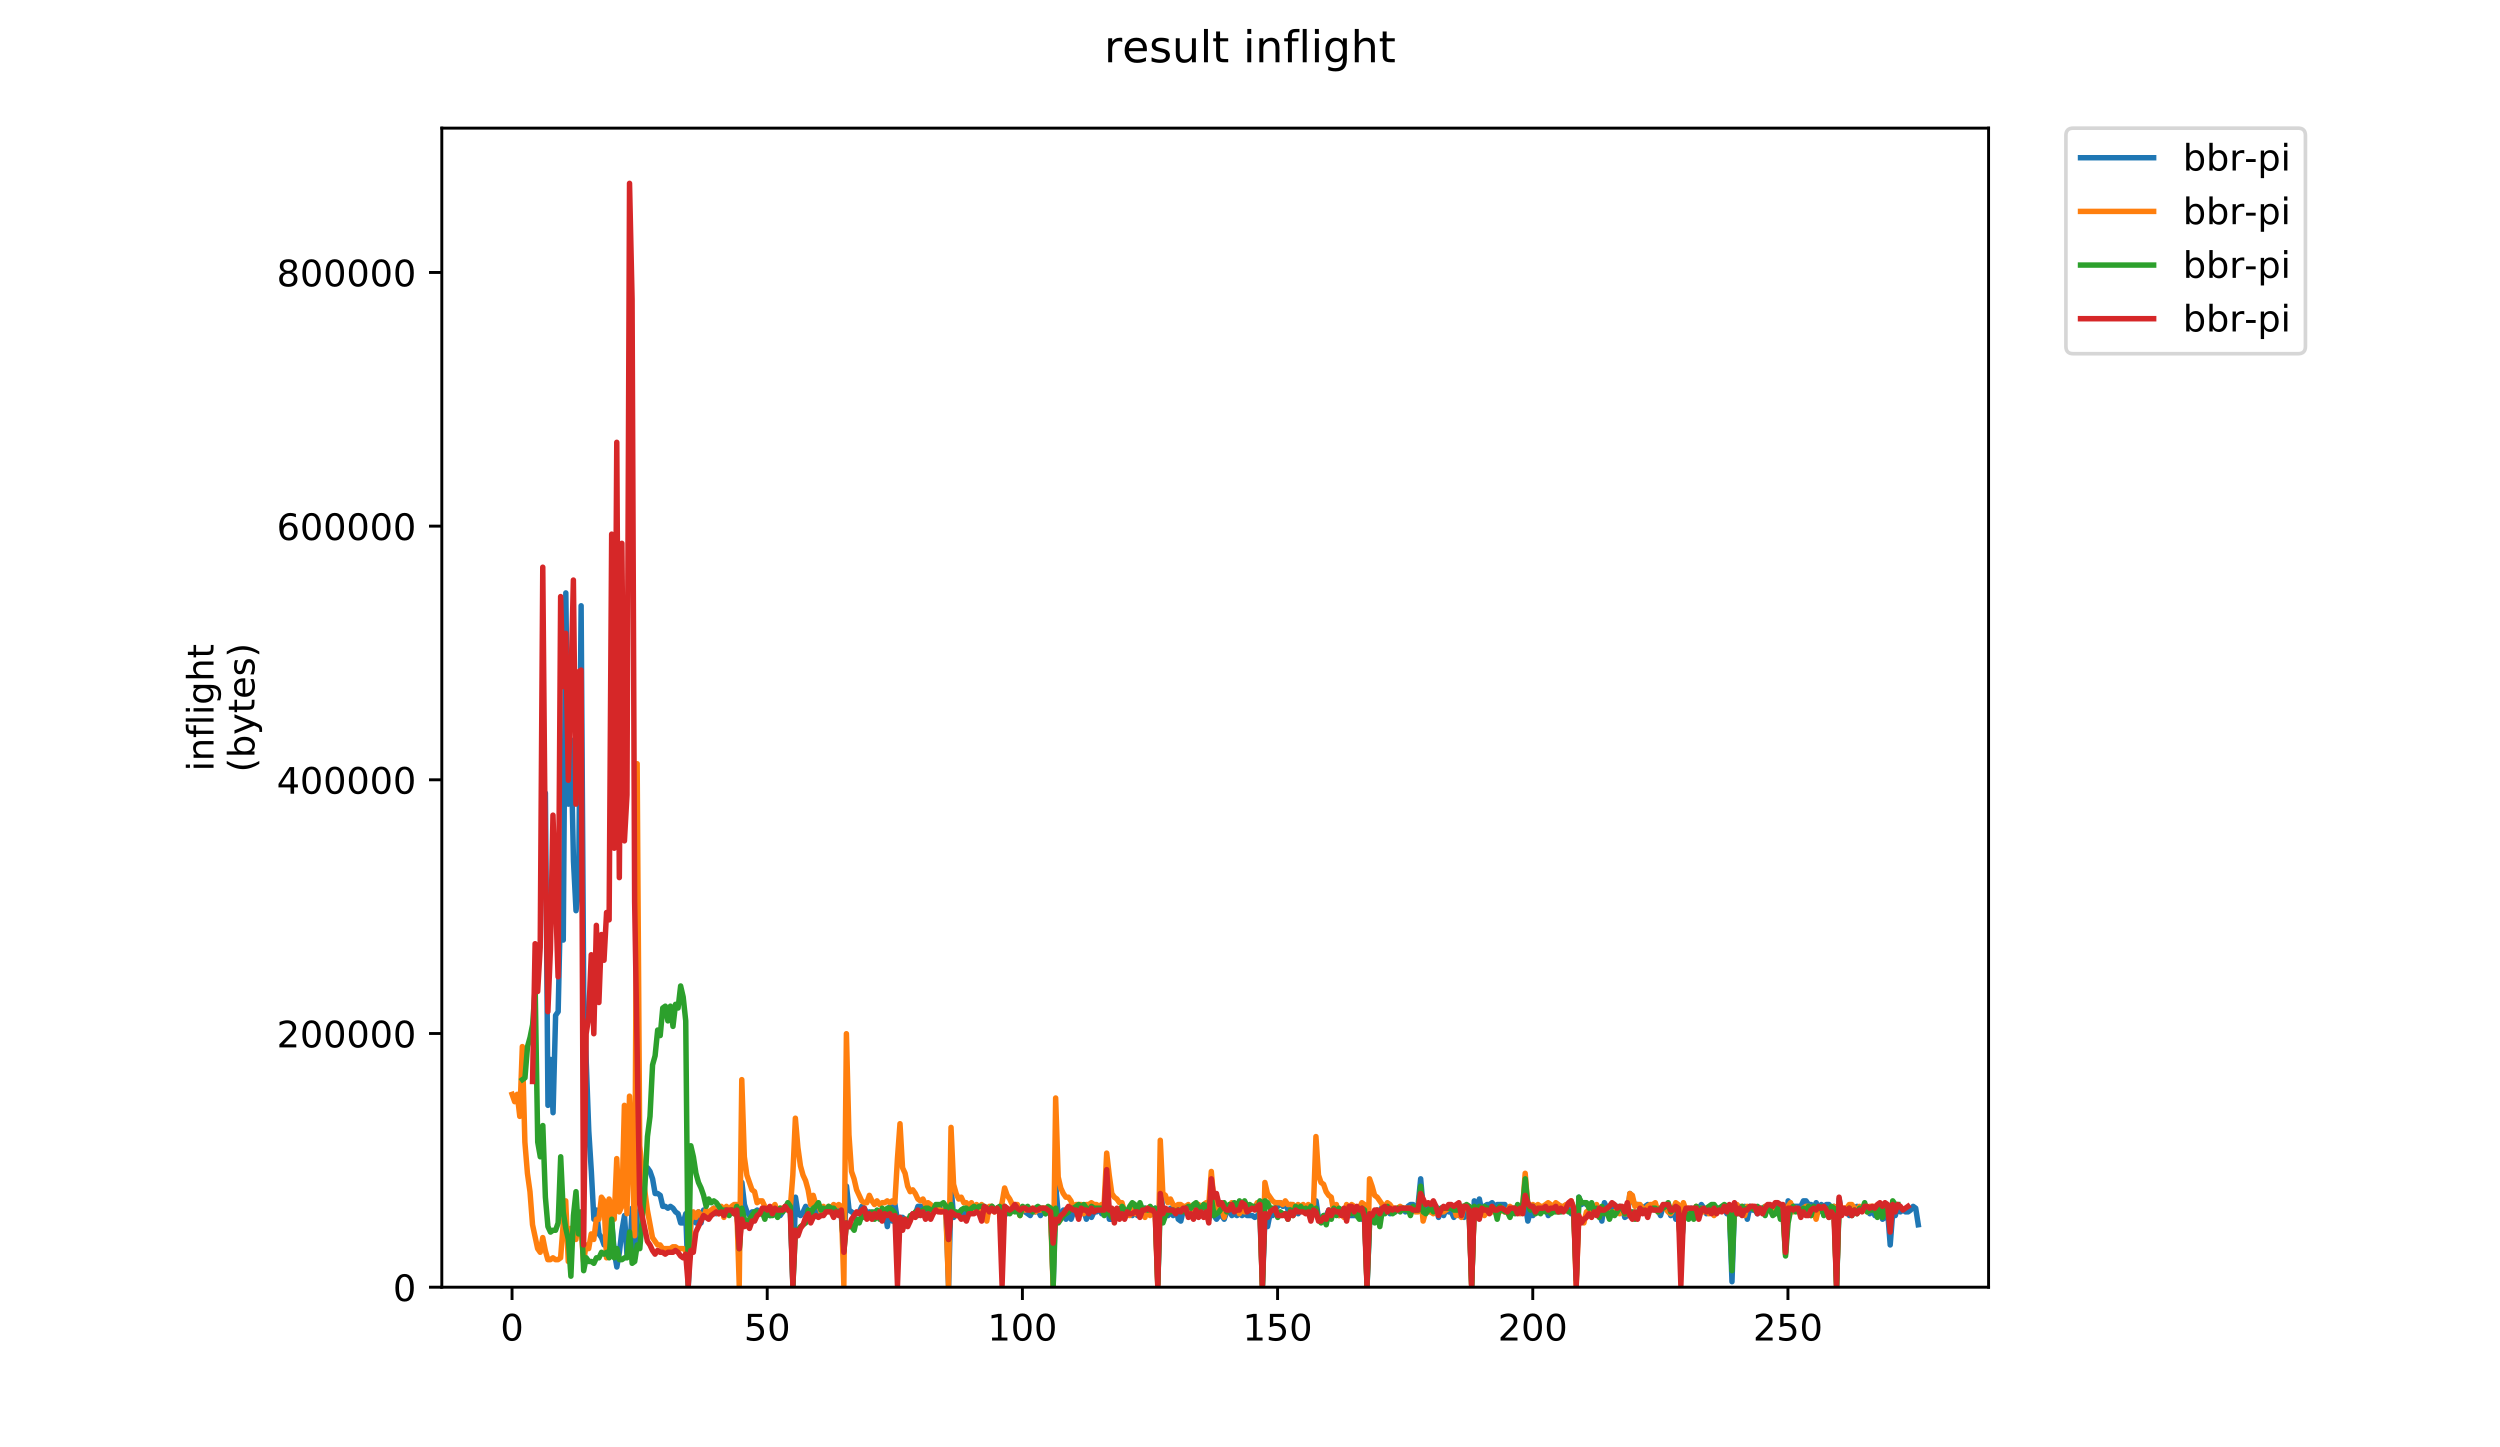 <?xml version="1.0" encoding="utf-8" standalone="no"?>
<!DOCTYPE svg PUBLIC "-//W3C//DTD SVG 1.1//EN"
  "http://www.w3.org/Graphics/SVG/1.1/DTD/svg11.dtd">
<!-- Created with matplotlib (https://matplotlib.org/) -->
<svg height="396pt" version="1.1" viewBox="0 0 684 396" width="684pt" xmlns="http://www.w3.org/2000/svg" xmlns:xlink="http://www.w3.org/1999/xlink">
 <defs>
  <style type="text/css">
*{stroke-linecap:butt;stroke-linejoin:round;}
  </style>
 </defs>
 <g id="figure_1">
  <g id="patch_1">
   <path d="M 0 396 
L 684 396 
L 684 0 
L 0 0 
z
" style="fill:#ffffff;"/>
  </g>
  <g id="axes_1">
   <g id="patch_2">
    <path d="M 120.879 352.174 
L 544.074 352.174 
L 544.074 35.062 
L 120.879 35.062 
z
" style="fill:#ffffff;"/>
   </g>
   <g id="matplotlib.axis_1">
    <g id="xtick_1">
     <g id="line2d_1">
      <defs>
       <path d="M 0 0 
L 0 3.5 
" id="mb0986a95eb" style="stroke:#000000;stroke-width:0.8;"/>
      </defs>
      <g>
       <use style="stroke:#000000;stroke-width:0.8;" x="140.095" xlink:href="#mb0986a95eb" y="352.174"/>
      </g>
     </g>
     <g id="text_1">
      <!-- 0 -->
      <defs>
       <path d="M 31.781 66.406 
Q 24.172 66.406 20.328 58.906 
Q 16.5 51.422 16.5 36.375 
Q 16.5 21.391 20.328 13.891 
Q 24.172 6.391 31.781 6.391 
Q 39.453 6.391 43.281 13.891 
Q 47.125 21.391 47.125 36.375 
Q 47.125 51.422 43.281 58.906 
Q 39.453 66.406 31.781 66.406 
z
M 31.781 74.219 
Q 44.047 74.219 50.516 64.516 
Q 56.984 54.828 56.984 36.375 
Q 56.984 17.969 50.516 8.266 
Q 44.047 -1.422 31.781 -1.422 
Q 19.531 -1.422 13.062 8.266 
Q 6.594 17.969 6.594 36.375 
Q 6.594 54.828 13.062 64.516 
Q 19.531 74.219 31.781 74.219 
z
" id="DejaVuSans-48"/>
      </defs>
      <g transform="translate(136.914 366.773)scale(0.1 -0.1)">
       <use xlink:href="#DejaVuSans-48"/>
      </g>
     </g>
    </g>
    <g id="xtick_2">
     <g id="line2d_2">
      <g>
       <use style="stroke:#000000;stroke-width:0.8;" x="209.912" xlink:href="#mb0986a95eb" y="352.174"/>
      </g>
     </g>
     <g id="text_2">
      <!-- 50 -->
      <defs>
       <path d="M 10.797 72.906 
L 49.516 72.906 
L 49.516 64.594 
L 19.828 64.594 
L 19.828 46.734 
Q 21.969 47.469 24.109 47.828 
Q 26.266 48.188 28.422 48.188 
Q 40.625 48.188 47.75 41.5 
Q 54.891 34.812 54.891 23.391 
Q 54.891 11.625 47.562 5.094 
Q 40.234 -1.422 26.906 -1.422 
Q 22.312 -1.422 17.547 -0.641 
Q 12.797 0.141 7.719 1.703 
L 7.719 11.625 
Q 12.109 9.234 16.797 8.062 
Q 21.484 6.891 26.703 6.891 
Q 35.156 6.891 40.078 11.328 
Q 45.016 15.766 45.016 23.391 
Q 45.016 31 40.078 35.438 
Q 35.156 39.891 26.703 39.891 
Q 22.75 39.891 18.812 39.016 
Q 14.891 38.141 10.797 36.281 
z
" id="DejaVuSans-53"/>
      </defs>
      <g transform="translate(203.55 366.773)scale(0.1 -0.1)">
       <use xlink:href="#DejaVuSans-53"/>
       <use x="63.623" xlink:href="#DejaVuSans-48"/>
      </g>
     </g>
    </g>
    <g id="xtick_3">
     <g id="line2d_3">
      <g>
       <use style="stroke:#000000;stroke-width:0.8;" x="279.729" xlink:href="#mb0986a95eb" y="352.174"/>
      </g>
     </g>
     <g id="text_3">
      <!-- 100 -->
      <defs>
       <path d="M 12.406 8.297 
L 28.516 8.297 
L 28.516 63.922 
L 10.984 60.406 
L 10.984 69.391 
L 28.422 72.906 
L 38.281 72.906 
L 38.281 8.297 
L 54.391 8.297 
L 54.391 0 
L 12.406 0 
z
" id="DejaVuSans-49"/>
      </defs>
      <g transform="translate(270.186 366.773)scale(0.1 -0.1)">
       <use xlink:href="#DejaVuSans-49"/>
       <use x="63.623" xlink:href="#DejaVuSans-48"/>
       <use x="127.246" xlink:href="#DejaVuSans-48"/>
      </g>
     </g>
    </g>
    <g id="xtick_4">
     <g id="line2d_4">
      <g>
       <use style="stroke:#000000;stroke-width:0.8;" x="349.547" xlink:href="#mb0986a95eb" y="352.174"/>
      </g>
     </g>
     <g id="text_4">
      <!-- 150 -->
      <g transform="translate(340.003 366.773)scale(0.1 -0.1)">
       <use xlink:href="#DejaVuSans-49"/>
       <use x="63.623" xlink:href="#DejaVuSans-53"/>
       <use x="127.246" xlink:href="#DejaVuSans-48"/>
      </g>
     </g>
    </g>
    <g id="xtick_5">
     <g id="line2d_5">
      <g>
       <use style="stroke:#000000;stroke-width:0.8;" x="419.364" xlink:href="#mb0986a95eb" y="352.174"/>
      </g>
     </g>
     <g id="text_5">
      <!-- 200 -->
      <defs>
       <path d="M 19.188 8.297 
L 53.609 8.297 
L 53.609 0 
L 7.328 0 
L 7.328 8.297 
Q 12.938 14.109 22.625 23.891 
Q 32.328 33.688 34.812 36.531 
Q 39.547 41.844 41.422 45.531 
Q 43.312 49.219 43.312 52.781 
Q 43.312 58.594 39.234 62.25 
Q 35.156 65.922 28.609 65.922 
Q 23.969 65.922 18.812 64.312 
Q 13.672 62.703 7.812 59.422 
L 7.812 69.391 
Q 13.766 71.781 18.938 73 
Q 24.125 74.219 28.422 74.219 
Q 39.75 74.219 46.484 68.547 
Q 53.219 62.891 53.219 53.422 
Q 53.219 48.922 51.531 44.891 
Q 49.859 40.875 45.406 35.406 
Q 44.188 33.984 37.641 27.219 
Q 31.109 20.453 19.188 8.297 
z
" id="DejaVuSans-50"/>
      </defs>
      <g transform="translate(409.82 366.773)scale(0.1 -0.1)">
       <use xlink:href="#DejaVuSans-50"/>
       <use x="63.623" xlink:href="#DejaVuSans-48"/>
       <use x="127.246" xlink:href="#DejaVuSans-48"/>
      </g>
     </g>
    </g>
    <g id="xtick_6">
     <g id="line2d_6">
      <g>
       <use style="stroke:#000000;stroke-width:0.8;" x="489.181" xlink:href="#mb0986a95eb" y="352.174"/>
      </g>
     </g>
     <g id="text_6">
      <!-- 250 -->
      <g transform="translate(479.637 366.773)scale(0.1 -0.1)">
       <use xlink:href="#DejaVuSans-50"/>
       <use x="63.623" xlink:href="#DejaVuSans-53"/>
       <use x="127.246" xlink:href="#DejaVuSans-48"/>
      </g>
     </g>
    </g>
   </g>
   <g id="matplotlib.axis_2">
    <g id="ytick_1">
     <g id="line2d_7">
      <defs>
       <path d="M 0 0 
L -3.5 0 
" id="m1b229a686e" style="stroke:#000000;stroke-width:0.8;"/>
      </defs>
      <g>
       <use style="stroke:#000000;stroke-width:0.8;" x="120.879" xlink:href="#m1b229a686e" y="352.174"/>
      </g>
     </g>
     <g id="text_7">
      <!-- 0 -->
      <g transform="translate(107.516 355.973)scale(0.1 -0.1)">
       <use xlink:href="#DejaVuSans-48"/>
      </g>
     </g>
    </g>
    <g id="ytick_2">
     <g id="line2d_8">
      <g>
       <use style="stroke:#000000;stroke-width:0.8;" x="120.879" xlink:href="#m1b229a686e" y="282.766"/>
      </g>
     </g>
     <g id="text_8">
      <!-- 200000 -->
      <g transform="translate(75.704 286.565)scale(0.1 -0.1)">
       <use xlink:href="#DejaVuSans-50"/>
       <use x="63.623" xlink:href="#DejaVuSans-48"/>
       <use x="127.246" xlink:href="#DejaVuSans-48"/>
       <use x="190.869" xlink:href="#DejaVuSans-48"/>
       <use x="254.492" xlink:href="#DejaVuSans-48"/>
       <use x="318.115" xlink:href="#DejaVuSans-48"/>
      </g>
     </g>
    </g>
    <g id="ytick_3">
     <g id="line2d_9">
      <g>
       <use style="stroke:#000000;stroke-width:0.8;" x="120.879" xlink:href="#m1b229a686e" y="213.358"/>
      </g>
     </g>
     <g id="text_9">
      <!-- 400000 -->
      <defs>
       <path d="M 37.797 64.312 
L 12.891 25.391 
L 37.797 25.391 
z
M 35.203 72.906 
L 47.609 72.906 
L 47.609 25.391 
L 58.016 25.391 
L 58.016 17.188 
L 47.609 17.188 
L 47.609 0 
L 37.797 0 
L 37.797 17.188 
L 4.891 17.188 
L 4.891 26.703 
z
" id="DejaVuSans-52"/>
      </defs>
      <g transform="translate(75.704 217.157)scale(0.1 -0.1)">
       <use xlink:href="#DejaVuSans-52"/>
       <use x="63.623" xlink:href="#DejaVuSans-48"/>
       <use x="127.246" xlink:href="#DejaVuSans-48"/>
       <use x="190.869" xlink:href="#DejaVuSans-48"/>
       <use x="254.492" xlink:href="#DejaVuSans-48"/>
       <use x="318.115" xlink:href="#DejaVuSans-48"/>
      </g>
     </g>
    </g>
    <g id="ytick_4">
     <g id="line2d_10">
      <g>
       <use style="stroke:#000000;stroke-width:0.8;" x="120.879" xlink:href="#m1b229a686e" y="143.95"/>
      </g>
     </g>
     <g id="text_10">
      <!-- 600000 -->
      <defs>
       <path d="M 33.016 40.375 
Q 26.375 40.375 22.484 35.828 
Q 18.609 31.297 18.609 23.391 
Q 18.609 15.531 22.484 10.953 
Q 26.375 6.391 33.016 6.391 
Q 39.656 6.391 43.531 10.953 
Q 47.406 15.531 47.406 23.391 
Q 47.406 31.297 43.531 35.828 
Q 39.656 40.375 33.016 40.375 
z
M 52.594 71.297 
L 52.594 62.312 
Q 48.875 64.062 45.094 64.984 
Q 41.312 65.922 37.594 65.922 
Q 27.828 65.922 22.672 59.328 
Q 17.531 52.734 16.797 39.406 
Q 19.672 43.656 24.016 45.922 
Q 28.375 48.188 33.594 48.188 
Q 44.578 48.188 50.953 41.516 
Q 57.328 34.859 57.328 23.391 
Q 57.328 12.156 50.688 5.359 
Q 44.047 -1.422 33.016 -1.422 
Q 20.359 -1.422 13.672 8.266 
Q 6.984 17.969 6.984 36.375 
Q 6.984 53.656 15.188 63.938 
Q 23.391 74.219 37.203 74.219 
Q 40.922 74.219 44.703 73.484 
Q 48.484 72.75 52.594 71.297 
z
" id="DejaVuSans-54"/>
      </defs>
      <g transform="translate(75.704 147.749)scale(0.1 -0.1)">
       <use xlink:href="#DejaVuSans-54"/>
       <use x="63.623" xlink:href="#DejaVuSans-48"/>
       <use x="127.246" xlink:href="#DejaVuSans-48"/>
       <use x="190.869" xlink:href="#DejaVuSans-48"/>
       <use x="254.492" xlink:href="#DejaVuSans-48"/>
       <use x="318.115" xlink:href="#DejaVuSans-48"/>
      </g>
     </g>
    </g>
    <g id="ytick_5">
     <g id="line2d_11">
      <g>
       <use style="stroke:#000000;stroke-width:0.8;" x="120.879" xlink:href="#m1b229a686e" y="74.542"/>
      </g>
     </g>
     <g id="text_11">
      <!-- 800000 -->
      <defs>
       <path d="M 31.781 34.625 
Q 24.75 34.625 20.719 30.859 
Q 16.703 27.094 16.703 20.516 
Q 16.703 13.922 20.719 10.156 
Q 24.75 6.391 31.781 6.391 
Q 38.812 6.391 42.859 10.172 
Q 46.922 13.969 46.922 20.516 
Q 46.922 27.094 42.891 30.859 
Q 38.875 34.625 31.781 34.625 
z
M 21.922 38.812 
Q 15.578 40.375 12.031 44.719 
Q 8.5 49.078 8.5 55.328 
Q 8.5 64.062 14.719 69.141 
Q 20.953 74.219 31.781 74.219 
Q 42.672 74.219 48.875 69.141 
Q 55.078 64.062 55.078 55.328 
Q 55.078 49.078 51.531 44.719 
Q 48 40.375 41.703 38.812 
Q 48.828 37.156 52.797 32.312 
Q 56.781 27.484 56.781 20.516 
Q 56.781 9.906 50.312 4.234 
Q 43.844 -1.422 31.781 -1.422 
Q 19.734 -1.422 13.25 4.234 
Q 6.781 9.906 6.781 20.516 
Q 6.781 27.484 10.781 32.312 
Q 14.797 37.156 21.922 38.812 
z
M 18.312 54.391 
Q 18.312 48.734 21.844 45.562 
Q 25.391 42.391 31.781 42.391 
Q 38.141 42.391 41.719 45.562 
Q 45.312 48.734 45.312 54.391 
Q 45.312 60.062 41.719 63.234 
Q 38.141 66.406 31.781 66.406 
Q 25.391 66.406 21.844 63.234 
Q 18.312 60.062 18.312 54.391 
z
" id="DejaVuSans-56"/>
      </defs>
      <g transform="translate(75.704 78.341)scale(0.1 -0.1)">
       <use xlink:href="#DejaVuSans-56"/>
       <use x="63.623" xlink:href="#DejaVuSans-48"/>
       <use x="127.246" xlink:href="#DejaVuSans-48"/>
       <use x="190.869" xlink:href="#DejaVuSans-48"/>
       <use x="254.492" xlink:href="#DejaVuSans-48"/>
       <use x="318.115" xlink:href="#DejaVuSans-48"/>
      </g>
     </g>
    </g>
    <g id="text_12">
     <!-- inflight -->
     <defs>
      <path d="M 9.422 54.688 
L 18.406 54.688 
L 18.406 0 
L 9.422 0 
z
M 9.422 75.984 
L 18.406 75.984 
L 18.406 64.594 
L 9.422 64.594 
z
" id="DejaVuSans-105"/>
      <path d="M 54.891 33.016 
L 54.891 0 
L 45.906 0 
L 45.906 32.719 
Q 45.906 40.484 42.875 44.328 
Q 39.844 48.188 33.797 48.188 
Q 26.516 48.188 22.312 43.547 
Q 18.109 38.922 18.109 30.906 
L 18.109 0 
L 9.078 0 
L 9.078 54.688 
L 18.109 54.688 
L 18.109 46.188 
Q 21.344 51.125 25.703 53.562 
Q 30.078 56 35.797 56 
Q 45.219 56 50.047 50.172 
Q 54.891 44.344 54.891 33.016 
z
" id="DejaVuSans-110"/>
      <path d="M 37.109 75.984 
L 37.109 68.5 
L 28.516 68.5 
Q 23.688 68.5 21.797 66.547 
Q 19.922 64.594 19.922 59.516 
L 19.922 54.688 
L 34.719 54.688 
L 34.719 47.703 
L 19.922 47.703 
L 19.922 0 
L 10.891 0 
L 10.891 47.703 
L 2.297 47.703 
L 2.297 54.688 
L 10.891 54.688 
L 10.891 58.5 
Q 10.891 67.625 15.141 71.797 
Q 19.391 75.984 28.609 75.984 
z
" id="DejaVuSans-102"/>
      <path d="M 9.422 75.984 
L 18.406 75.984 
L 18.406 0 
L 9.422 0 
z
" id="DejaVuSans-108"/>
      <path d="M 45.406 27.984 
Q 45.406 37.75 41.375 43.109 
Q 37.359 48.484 30.078 48.484 
Q 22.859 48.484 18.828 43.109 
Q 14.797 37.75 14.797 27.984 
Q 14.797 18.266 18.828 12.891 
Q 22.859 7.516 30.078 7.516 
Q 37.359 7.516 41.375 12.891 
Q 45.406 18.266 45.406 27.984 
z
M 54.391 6.781 
Q 54.391 -7.172 48.188 -13.984 
Q 42 -20.797 29.203 -20.797 
Q 24.469 -20.797 20.266 -20.094 
Q 16.062 -19.391 12.109 -17.922 
L 12.109 -9.188 
Q 16.062 -11.328 19.922 -12.344 
Q 23.781 -13.375 27.781 -13.375 
Q 36.625 -13.375 41.016 -8.766 
Q 45.406 -4.156 45.406 5.172 
L 45.406 9.625 
Q 42.625 4.781 38.281 2.391 
Q 33.938 0 27.875 0 
Q 17.828 0 11.672 7.656 
Q 5.516 15.328 5.516 27.984 
Q 5.516 40.672 11.672 48.328 
Q 17.828 56 27.875 56 
Q 33.938 56 38.281 53.609 
Q 42.625 51.219 45.406 46.391 
L 45.406 54.688 
L 54.391 54.688 
z
" id="DejaVuSans-103"/>
      <path d="M 54.891 33.016 
L 54.891 0 
L 45.906 0 
L 45.906 32.719 
Q 45.906 40.484 42.875 44.328 
Q 39.844 48.188 33.797 48.188 
Q 26.516 48.188 22.312 43.547 
Q 18.109 38.922 18.109 30.906 
L 18.109 0 
L 9.078 0 
L 9.078 75.984 
L 18.109 75.984 
L 18.109 46.188 
Q 21.344 51.125 25.703 53.562 
Q 30.078 56 35.797 56 
Q 45.219 56 50.047 50.172 
Q 54.891 44.344 54.891 33.016 
z
" id="DejaVuSans-104"/>
      <path d="M 18.312 70.219 
L 18.312 54.688 
L 36.812 54.688 
L 36.812 47.703 
L 18.312 47.703 
L 18.312 18.016 
Q 18.312 11.328 20.141 9.422 
Q 21.969 7.516 27.594 7.516 
L 36.812 7.516 
L 36.812 0 
L 27.594 0 
Q 17.188 0 13.234 3.875 
Q 9.281 7.766 9.281 18.016 
L 9.281 47.703 
L 2.688 47.703 
L 2.688 54.688 
L 9.281 54.688 
L 9.281 70.219 
z
" id="DejaVuSans-116"/>
     </defs>
     <g transform="translate(58.426 211.018)rotate(-90)scale(0.1 -0.1)">
      <use xlink:href="#DejaVuSans-105"/>
      <use x="27.783" xlink:href="#DejaVuSans-110"/>
      <use x="91.162" xlink:href="#DejaVuSans-102"/>
      <use x="126.367" xlink:href="#DejaVuSans-108"/>
      <use x="154.15" xlink:href="#DejaVuSans-105"/>
      <use x="181.934" xlink:href="#DejaVuSans-103"/>
      <use x="245.41" xlink:href="#DejaVuSans-104"/>
      <use x="308.789" xlink:href="#DejaVuSans-116"/>
     </g>
     <!-- (bytes) -->
     <defs>
      <path d="M 31 75.875 
Q 24.469 64.656 21.281 53.656 
Q 18.109 42.672 18.109 31.391 
Q 18.109 20.125 21.312 9.062 
Q 24.516 -2 31 -13.188 
L 23.188 -13.188 
Q 15.875 -1.703 12.234 9.375 
Q 8.594 20.453 8.594 31.391 
Q 8.594 42.281 12.203 53.312 
Q 15.828 64.359 23.188 75.875 
z
" id="DejaVuSans-40"/>
      <path d="M 48.688 27.297 
Q 48.688 37.203 44.609 42.844 
Q 40.531 48.484 33.406 48.484 
Q 26.266 48.484 22.188 42.844 
Q 18.109 37.203 18.109 27.297 
Q 18.109 17.391 22.188 11.75 
Q 26.266 6.109 33.406 6.109 
Q 40.531 6.109 44.609 11.75 
Q 48.688 17.391 48.688 27.297 
z
M 18.109 46.391 
Q 20.953 51.266 25.266 53.625 
Q 29.594 56 35.594 56 
Q 45.562 56 51.781 48.094 
Q 58.016 40.188 58.016 27.297 
Q 58.016 14.406 51.781 6.484 
Q 45.562 -1.422 35.594 -1.422 
Q 29.594 -1.422 25.266 0.953 
Q 20.953 3.328 18.109 8.203 
L 18.109 0 
L 9.078 0 
L 9.078 75.984 
L 18.109 75.984 
z
" id="DejaVuSans-98"/>
      <path d="M 32.172 -5.078 
Q 28.375 -14.844 24.75 -17.812 
Q 21.141 -20.797 15.094 -20.797 
L 7.906 -20.797 
L 7.906 -13.281 
L 13.188 -13.281 
Q 16.891 -13.281 18.938 -11.516 
Q 21 -9.766 23.484 -3.219 
L 25.094 0.875 
L 2.984 54.688 
L 12.5 54.688 
L 29.594 11.922 
L 46.688 54.688 
L 56.203 54.688 
z
" id="DejaVuSans-121"/>
      <path d="M 56.203 29.594 
L 56.203 25.203 
L 14.891 25.203 
Q 15.484 15.922 20.484 11.062 
Q 25.484 6.203 34.422 6.203 
Q 39.594 6.203 44.453 7.469 
Q 49.312 8.734 54.109 11.281 
L 54.109 2.781 
Q 49.266 0.734 44.188 -0.344 
Q 39.109 -1.422 33.891 -1.422 
Q 20.797 -1.422 13.156 6.188 
Q 5.516 13.812 5.516 26.812 
Q 5.516 40.234 12.766 48.109 
Q 20.016 56 32.328 56 
Q 43.359 56 49.781 48.891 
Q 56.203 41.797 56.203 29.594 
z
M 47.219 32.234 
Q 47.125 39.594 43.094 43.984 
Q 39.062 48.391 32.422 48.391 
Q 24.906 48.391 20.391 44.141 
Q 15.875 39.891 15.188 32.172 
z
" id="DejaVuSans-101"/>
      <path d="M 44.281 53.078 
L 44.281 44.578 
Q 40.484 46.531 36.375 47.5 
Q 32.281 48.484 27.875 48.484 
Q 21.188 48.484 17.844 46.438 
Q 14.5 44.391 14.5 40.281 
Q 14.5 37.156 16.891 35.375 
Q 19.281 33.594 26.516 31.984 
L 29.594 31.297 
Q 39.156 29.25 43.188 25.516 
Q 47.219 21.781 47.219 15.094 
Q 47.219 7.469 41.188 3.016 
Q 35.156 -1.422 24.609 -1.422 
Q 20.219 -1.422 15.453 -0.562 
Q 10.688 0.297 5.422 2 
L 5.422 11.281 
Q 10.406 8.688 15.234 7.391 
Q 20.062 6.109 24.812 6.109 
Q 31.156 6.109 34.562 8.281 
Q 37.984 10.453 37.984 14.406 
Q 37.984 18.062 35.516 20.016 
Q 33.062 21.969 24.703 23.781 
L 21.578 24.516 
Q 13.234 26.266 9.516 29.906 
Q 5.812 33.547 5.812 39.891 
Q 5.812 47.609 11.281 51.797 
Q 16.75 56 26.812 56 
Q 31.781 56 36.172 55.266 
Q 40.578 54.547 44.281 53.078 
z
" id="DejaVuSans-115"/>
      <path d="M 8.016 75.875 
L 15.828 75.875 
Q 23.141 64.359 26.781 53.312 
Q 30.422 42.281 30.422 31.391 
Q 30.422 20.453 26.781 9.375 
Q 23.141 -1.703 15.828 -13.188 
L 8.016 -13.188 
Q 14.5 -2 17.703 9.062 
Q 20.906 20.125 20.906 31.391 
Q 20.906 42.672 17.703 53.656 
Q 14.5 64.656 8.016 75.875 
z
" id="DejaVuSans-41"/>
     </defs>
     <g transform="translate(69.624 211.295)rotate(-90)scale(0.1 -0.1)">
      <use xlink:href="#DejaVuSans-40"/>
      <use x="39.014" xlink:href="#DejaVuSans-98"/>
      <use x="102.49" xlink:href="#DejaVuSans-121"/>
      <use x="161.67" xlink:href="#DejaVuSans-116"/>
      <use x="200.879" xlink:href="#DejaVuSans-101"/>
      <use x="262.402" xlink:href="#DejaVuSans-115"/>
      <use x="314.502" xlink:href="#DejaVuSans-41"/>
     </g>
    </g>
   </g>
   <g id="line2d_12">
    <path clip-path="url(#pb0a58010d8)" d="M 148.524 224.033 
L 149.222 216.998 
L 149.92 302.425 
L 150.618 289.862 
L 151.316 304.435 
L 152.014 277.802 
L 152.713 276.797 
L 153.411 245.139 
L 154.109 257.199 
L 154.807 162.224 
L 155.505 220.013 
L 156.203 202.425 
L 156.902 235.591 
L 157.6 249.159 
L 158.298 243.631 
L 158.996 165.741 
L 159.694 271.269 
L 161.091 309.46 
L 161.789 320.516 
L 162.487 333.581 
L 163.185 331.069 
L 163.883 337.601 
L 164.581 338.606 
L 165.28 340.616 
L 165.978 339.611 
L 166.676 340.616 
L 167.374 334.586 
L 168.072 342.626 
L 168.77 346.647 
L 169.469 342.626 
L 170.167 336.596 
L 170.865 332.576 
L 171.563 343.631 
L 172.261 343.129 
L 172.96 330.566 
L 173.658 344.134 
L 174.356 332.074 
L 175.054 331.069 
L 175.752 326.546 
L 176.45 320.516 
L 177.149 319.511 
L 177.847 320.516 
L 178.545 322.526 
L 179.243 326.546 
L 179.941 326.546 
L 180.639 327.048 
L 181.338 330.064 
L 182.036 330.064 
L 182.734 330.566 
L 183.432 330.064 
L 184.13 330.566 
L 184.828 331.571 
L 185.527 332.074 
L 186.225 334.586 
L 186.923 334.586 
L 187.621 332.074 
L 188.319 351.672 
L 189.017 334.084 
L 189.716 333.079 
L 190.414 334.586 
L 191.112 331.571 
L 191.81 334.586 
L 192.508 331.069 
L 193.206 332.576 
L 193.905 331.571 
L 194.603 332.074 
L 195.301 330.566 
L 195.999 332.074 
L 196.697 331.069 
L 197.395 331.571 
L 198.094 331.069 
L 198.792 331.571 
L 199.49 330.566 
L 200.188 330.566 
L 200.886 331.069 
L 201.585 330.566 
L 202.283 341.621 
L 202.981 323.531 
L 203.679 329.561 
L 204.377 331.571 
L 205.075 332.576 
L 205.774 331.571 
L 206.472 331.571 
L 207.17 331.069 
L 207.868 332.074 
L 208.566 331.069 
L 209.264 332.074 
L 209.963 331.571 
L 210.661 332.576 
L 211.359 330.566 
L 212.057 330.064 
L 212.755 331.069 
L 213.453 332.576 
L 214.152 331.571 
L 214.85 330.064 
L 216.246 331.069 
L 216.944 351.672 
L 217.642 327.551 
L 218.341 332.074 
L 219.039 332.576 
L 219.737 331.571 
L 220.435 330.064 
L 221.133 331.571 
L 221.831 331.069 
L 222.53 332.074 
L 223.228 330.064 
L 223.926 332.074 
L 224.624 331.069 
L 225.322 332.074 
L 226.021 331.069 
L 226.719 330.566 
L 227.417 330.566 
L 228.115 331.571 
L 229.511 330.566 
L 230.21 333.079 
L 230.908 341.621 
L 231.606 324.536 
L 232.304 331.069 
L 233.7 332.074 
L 234.399 332.074 
L 235.097 331.571 
L 235.795 330.064 
L 236.493 330.566 
L 237.191 332.074 
L 237.889 331.571 
L 238.588 333.079 
L 239.286 331.571 
L 240.682 331.571 
L 241.38 333.079 
L 242.078 331.069 
L 242.777 335.591 
L 243.475 330.064 
L 244.173 334.084 
L 244.871 329.561 
L 245.569 334.084 
L 246.267 333.079 
L 246.966 333.079 
L 247.664 334.084 
L 249.06 333.079 
L 249.758 332.074 
L 250.457 332.074 
L 251.155 330.064 
L 252.551 330.064 
L 253.249 331.069 
L 253.947 330.566 
L 256.042 330.566 
L 256.74 330.064 
L 257.438 331.069 
L 258.136 331.069 
L 258.835 331.571 
L 259.533 352.174 
L 260.231 325.038 
L 260.929 333.079 
L 261.627 332.074 
L 262.325 332.074 
L 263.024 331.069 
L 263.722 332.576 
L 264.42 331.069 
L 265.118 331.069 
L 265.816 331.571 
L 266.514 331.069 
L 267.213 330.064 
L 267.911 330.566 
L 270.005 330.566 
L 270.703 331.069 
L 271.402 330.064 
L 272.1 331.069 
L 272.798 330.566 
L 273.496 330.566 
L 274.194 331.571 
L 274.892 331.571 
L 275.591 332.074 
L 276.289 331.069 
L 276.987 330.566 
L 277.685 331.069 
L 278.383 330.566 
L 279.082 331.571 
L 279.78 330.566 
L 280.478 331.571 
L 281.874 332.576 
L 282.572 331.069 
L 283.271 331.571 
L 283.969 331.069 
L 284.667 332.576 
L 285.365 331.069 
L 286.063 332.074 
L 286.761 331.069 
L 287.46 330.566 
L 288.158 351.672 
L 288.856 324.536 
L 289.554 332.576 
L 290.252 333.079 
L 290.95 331.069 
L 291.649 333.581 
L 292.347 331.069 
L 293.045 333.581 
L 293.743 331.571 
L 294.441 332.074 
L 295.838 332.074 
L 296.536 331.069 
L 297.234 333.581 
L 297.932 331.069 
L 298.63 333.079 
L 299.328 331.571 
L 300.027 331.571 
L 300.725 330.566 
L 301.423 332.074 
L 302.121 330.064 
L 302.819 329.059 
L 303.518 333.581 
L 304.216 333.581 
L 304.914 332.576 
L 305.612 331.069 
L 306.31 331.571 
L 307.008 331.069 
L 307.707 331.069 
L 308.405 332.576 
L 309.103 330.566 
L 309.801 332.576 
L 310.499 330.566 
L 311.197 332.576 
L 311.896 330.566 
L 312.594 331.571 
L 313.292 330.566 
L 313.99 331.069 
L 314.688 330.566 
L 315.386 331.571 
L 316.085 330.566 
L 316.783 351.672 
L 317.481 321.521 
L 318.179 333.079 
L 318.877 331.069 
L 319.575 332.576 
L 320.274 330.566 
L 320.972 332.576 
L 321.67 330.064 
L 322.368 333.581 
L 323.066 334.084 
L 323.764 331.069 
L 324.463 330.566 
L 325.161 331.571 
L 325.859 331.571 
L 326.557 333.079 
L 327.255 331.571 
L 328.652 331.571 
L 329.35 332.576 
L 330.048 331.571 
L 330.746 333.581 
L 331.444 327.551 
L 332.143 332.576 
L 332.841 333.581 
L 333.539 332.576 
L 334.237 332.576 
L 334.935 333.581 
L 335.633 331.571 
L 336.332 331.069 
L 337.03 332.576 
L 337.728 332.074 
L 338.426 332.576 
L 339.124 332.074 
L 339.822 332.576 
L 340.521 332.074 
L 341.219 332.576 
L 342.615 332.576 
L 343.313 333.079 
L 344.011 332.576 
L 344.71 332.576 
L 345.408 351.672 
L 346.106 332.576 
L 346.804 335.591 
L 347.502 332.074 
L 348.2 332.576 
L 348.899 330.566 
L 349.597 330.064 
L 350.295 329.059 
L 350.993 330.064 
L 351.691 329.059 
L 352.389 331.069 
L 353.088 329.561 
L 353.786 330.566 
L 354.484 330.566 
L 355.182 332.074 
L 355.88 330.566 
L 357.277 330.566 
L 357.975 332.074 
L 358.673 331.571 
L 359.371 330.566 
L 360.069 328.556 
L 360.768 333.581 
L 361.466 333.581 
L 362.164 332.576 
L 362.862 332.576 
L 363.56 331.069 
L 364.258 332.576 
L 364.957 331.571 
L 365.655 331.571 
L 366.353 332.576 
L 367.051 331.571 
L 367.749 332.074 
L 368.447 332.074 
L 369.146 332.576 
L 371.24 332.576 
L 371.938 331.571 
L 372.636 333.581 
L 373.335 332.074 
L 374.033 351.672 
L 374.731 333.581 
L 375.429 332.576 
L 376.127 332.576 
L 376.825 331.571 
L 377.524 331.571 
L 378.222 330.064 
L 378.92 331.571 
L 379.618 330.566 
L 380.316 332.074 
L 381.015 330.566 
L 381.713 331.571 
L 382.411 330.566 
L 383.109 331.069 
L 383.807 330.566 
L 384.505 331.571 
L 385.204 330.064 
L 385.902 329.561 
L 386.6 329.561 
L 387.298 331.069 
L 387.996 329.561 
L 388.694 322.526 
L 389.393 330.566 
L 390.091 330.064 
L 391.487 331.069 
L 392.883 330.064 
L 393.582 333.079 
L 394.28 330.566 
L 394.978 332.576 
L 395.676 330.566 
L 396.374 331.571 
L 397.072 331.571 
L 397.771 333.079 
L 398.469 331.069 
L 399.167 332.576 
L 399.865 331.069 
L 400.563 333.079 
L 401.261 331.571 
L 401.96 332.074 
L 402.658 351.672 
L 403.356 328.556 
L 404.054 333.079 
L 404.752 328.053 
L 405.45 331.571 
L 406.149 330.064 
L 406.847 329.561 
L 407.545 329.561 
L 408.243 329.059 
L 408.941 330.064 
L 409.64 329.561 
L 411.734 329.561 
L 412.432 331.571 
L 413.13 330.566 
L 414.527 330.566 
L 415.225 331.571 
L 415.923 330.566 
L 416.621 330.566 
L 417.319 329.561 
L 418.018 334.084 
L 418.716 331.571 
L 419.414 332.576 
L 420.112 330.566 
L 420.81 331.069 
L 421.508 330.566 
L 422.207 331.069 
L 422.905 330.064 
L 423.603 332.576 
L 424.301 330.566 
L 424.999 330.064 
L 425.697 330.566 
L 426.396 330.566 
L 427.094 330.064 
L 427.792 330.566 
L 429.188 330.566 
L 429.886 332.074 
L 430.585 331.069 
L 431.283 349.159 
L 431.981 327.551 
L 432.679 329.561 
L 433.377 329.059 
L 434.076 329.561 
L 434.774 329.561 
L 435.472 330.566 
L 436.868 330.566 
L 437.566 332.074 
L 438.265 334.084 
L 438.963 329.059 
L 439.661 330.566 
L 440.359 332.576 
L 441.057 330.566 
L 441.755 331.069 
L 442.454 330.064 
L 443.152 331.069 
L 443.85 330.566 
L 444.548 333.079 
L 445.246 332.576 
L 445.944 326.546 
L 446.643 328.556 
L 447.341 329.561 
L 448.039 329.561 
L 448.737 330.566 
L 449.435 330.566 
L 450.832 329.561 
L 451.53 330.566 
L 452.228 330.566 
L 452.926 331.069 
L 453.624 331.069 
L 454.322 332.576 
L 455.021 330.064 
L 455.719 330.064 
L 456.417 330.566 
L 457.115 332.576 
L 457.813 330.566 
L 458.511 333.581 
L 459.21 330.064 
L 459.908 343.129 
L 460.606 333.079 
L 462.002 332.074 
L 462.701 330.566 
L 463.399 332.576 
L 464.097 331.069 
L 464.795 330.566 
L 465.493 329.561 
L 466.191 330.566 
L 466.89 332.074 
L 467.588 330.566 
L 468.984 330.566 
L 469.682 331.069 
L 470.38 330.566 
L 471.079 331.069 
L 471.777 330.566 
L 472.475 332.074 
L 473.173 331.069 
L 473.871 350.667 
L 474.569 329.561 
L 475.268 332.074 
L 475.966 330.064 
L 476.664 332.074 
L 477.362 330.064 
L 478.06 333.581 
L 478.758 330.064 
L 479.457 331.069 
L 480.155 331.069 
L 480.853 332.074 
L 481.551 330.566 
L 482.249 330.566 
L 482.947 330.064 
L 484.344 331.069 
L 485.042 331.069 
L 486.438 330.064 
L 487.835 330.064 
L 488.533 341.119 
L 489.231 328.556 
L 489.929 329.561 
L 490.627 330.064 
L 492.722 330.064 
L 493.42 328.556 
L 494.118 328.556 
L 494.816 329.561 
L 495.515 329.561 
L 496.213 330.566 
L 496.911 329.059 
L 497.609 331.571 
L 498.307 329.561 
L 499.005 330.064 
L 499.704 329.561 
L 500.402 329.561 
L 501.1 332.576 
L 501.798 330.064 
L 502.496 351.672 
L 503.194 328.053 
L 503.893 332.074 
L 504.591 331.069 
L 505.289 330.566 
L 505.987 332.576 
L 506.685 330.064 
L 507.383 331.069 
L 508.082 330.064 
L 508.78 331.069 
L 510.176 330.064 
L 510.874 330.566 
L 511.573 332.074 
L 512.271 330.566 
L 512.969 332.576 
L 513.667 331.069 
L 514.365 330.064 
L 515.063 333.581 
L 515.762 333.079 
L 516.46 331.571 
L 517.158 340.616 
L 517.856 331.571 
L 518.554 332.576 
L 519.252 330.064 
L 519.951 331.571 
L 520.649 331.069 
L 521.347 331.571 
L 522.045 331.571 
L 522.743 331.069 
L 523.441 330.064 
L 524.14 330.566 
L 524.838 335.089 
L 524.838 335.089 
" style="fill:none;stroke:#1f77b4;stroke-linecap:square;stroke-width:1.5;"/>
   </g>
   <g id="line2d_13">
    <path clip-path="url(#pb0a58010d8)" d="M 140.115 299.41 
L 140.813 301.42 
L 141.511 299.41 
L 142.209 305.44 
L 142.907 286.345 
L 143.606 312.476 
L 144.304 321.018 
L 145.002 326.043 
L 145.7 335.089 
L 147.096 341.621 
L 147.795 342.626 
L 148.493 338.606 
L 149.191 342.124 
L 149.889 344.636 
L 150.587 344.636 
L 151.285 344.134 
L 151.984 344.636 
L 152.682 344.636 
L 153.38 344.134 
L 154.078 335.089 
L 154.776 328.556 
L 155.475 345.139 
L 156.173 336.094 
L 156.871 336.596 
L 157.569 339.109 
L 158.267 334.586 
L 158.965 335.591 
L 159.664 345.139 
L 160.362 340.616 
L 161.06 341.621 
L 161.758 337.601 
L 162.456 339.109 
L 163.154 333.581 
L 163.853 333.581 
L 164.551 327.551 
L 165.249 328.556 
L 165.947 344.134 
L 166.645 328.053 
L 167.343 330.064 
L 168.042 333.581 
L 168.74 316.998 
L 169.438 331.571 
L 170.136 330.064 
L 170.834 302.425 
L 171.532 332.074 
L 172.231 299.913 
L 172.929 314.486 
L 173.627 338.104 
L 174.325 208.958 
L 175.023 313.481 
L 175.721 320.516 
L 177.118 331.069 
L 178.514 338.606 
L 179.91 340.616 
L 180.609 340.616 
L 181.307 341.621 
L 183.401 341.621 
L 184.1 341.119 
L 184.798 341.119 
L 185.496 341.621 
L 186.892 341.621 
L 187.59 342.124 
L 188.289 348.657 
L 188.987 334.084 
L 189.685 331.571 
L 190.383 333.079 
L 191.081 331.571 
L 191.779 332.576 
L 192.478 333.079 
L 193.176 331.069 
L 193.874 332.074 
L 194.572 331.069 
L 195.27 330.566 
L 195.968 331.571 
L 196.667 332.074 
L 197.365 330.064 
L 198.063 333.079 
L 198.761 330.064 
L 199.459 331.571 
L 200.157 330.064 
L 200.856 329.561 
L 201.554 329.561 
L 202.252 351.672 
L 202.95 295.39 
L 203.648 316.496 
L 204.346 321.521 
L 205.743 325.541 
L 206.441 326.043 
L 207.139 329.059 
L 207.837 328.556 
L 208.536 328.556 
L 209.234 330.064 
L 209.932 331.069 
L 210.63 331.069 
L 211.328 330.566 
L 212.026 329.561 
L 212.725 331.571 
L 213.423 330.566 
L 216.215 330.566 
L 216.914 321.521 
L 217.612 305.943 
L 218.31 313.983 
L 219.008 319.008 
L 219.706 321.521 
L 220.404 323.028 
L 221.103 325.541 
L 221.801 329.561 
L 222.499 327.048 
L 223.197 329.561 
L 223.895 329.561 
L 224.593 331.571 
L 225.292 330.064 
L 225.99 331.571 
L 226.688 330.064 
L 227.386 330.566 
L 228.084 329.561 
L 228.782 330.064 
L 229.481 329.561 
L 230.179 330.064 
L 230.877 351.672 
L 231.575 282.827 
L 232.273 310.465 
L 232.972 320.516 
L 233.67 322.526 
L 234.368 325.541 
L 235.764 328.556 
L 236.462 329.059 
L 237.161 329.059 
L 237.859 327.048 
L 238.557 328.556 
L 239.255 329.561 
L 239.953 328.556 
L 240.651 329.561 
L 241.35 329.059 
L 242.048 329.059 
L 242.746 328.556 
L 243.444 329.059 
L 244.142 328.556 
L 244.84 329.059 
L 245.539 316.998 
L 246.237 307.45 
L 246.935 319.511 
L 247.633 321.018 
L 248.331 324.536 
L 249.029 326.043 
L 249.728 325.541 
L 250.426 326.546 
L 251.124 328.053 
L 251.822 328.556 
L 252.52 328.053 
L 253.218 329.561 
L 253.917 329.059 
L 254.615 329.561 
L 255.313 330.566 
L 256.709 330.566 
L 257.407 331.571 
L 258.106 331.069 
L 258.804 332.074 
L 259.502 351.672 
L 260.2 308.455 
L 260.898 324.033 
L 261.597 326.546 
L 262.295 328.053 
L 262.993 327.551 
L 263.691 329.059 
L 264.389 329.059 
L 265.087 330.064 
L 265.786 329.059 
L 266.484 331.571 
L 267.182 329.561 
L 267.88 331.571 
L 268.578 329.561 
L 269.276 331.069 
L 269.975 334.084 
L 270.673 330.064 
L 271.371 330.064 
L 272.069 331.571 
L 272.767 331.069 
L 273.465 331.571 
L 274.164 329.059 
L 274.862 325.038 
L 275.56 327.048 
L 276.258 328.053 
L 276.956 329.561 
L 278.353 329.561 
L 279.051 332.576 
L 279.749 330.566 
L 280.447 331.069 
L 281.145 330.566 
L 281.843 331.069 
L 282.542 330.566 
L 283.24 331.571 
L 283.938 331.069 
L 284.636 331.069 
L 285.334 330.566 
L 286.731 330.566 
L 287.429 331.571 
L 288.127 351.672 
L 288.825 300.415 
L 289.523 322.023 
L 290.222 325.038 
L 290.92 326.546 
L 291.618 327.551 
L 292.316 327.551 
L 293.014 328.556 
L 293.712 330.566 
L 294.411 329.561 
L 295.807 329.561 
L 296.505 332.074 
L 297.203 329.561 
L 297.901 329.561 
L 298.6 329.059 
L 299.298 329.561 
L 299.996 329.561 
L 300.694 330.064 
L 301.392 329.561 
L 302.09 329.561 
L 302.789 315.491 
L 303.487 321.521 
L 304.185 326.546 
L 304.883 327.551 
L 305.581 328.053 
L 306.279 329.059 
L 306.978 329.059 
L 307.676 331.571 
L 309.072 332.576 
L 309.77 330.566 
L 310.469 332.074 
L 311.167 330.064 
L 311.865 332.576 
L 312.563 330.566 
L 313.261 333.079 
L 313.959 330.566 
L 314.658 332.576 
L 315.356 331.069 
L 316.054 331.571 
L 316.752 351.672 
L 317.45 311.973 
L 318.148 326.546 
L 318.847 327.048 
L 319.545 329.059 
L 320.243 328.053 
L 320.941 329.561 
L 321.639 330.064 
L 322.337 329.561 
L 323.036 329.561 
L 323.734 330.064 
L 324.432 330.064 
L 325.13 329.561 
L 325.828 331.069 
L 326.526 331.069 
L 327.225 330.064 
L 327.923 329.561 
L 328.621 330.566 
L 329.319 329.561 
L 330.017 329.059 
L 330.715 329.561 
L 331.414 320.516 
L 332.112 328.556 
L 332.81 329.561 
L 333.508 331.069 
L 334.206 330.566 
L 334.904 333.079 
L 335.603 330.566 
L 336.301 330.064 
L 336.999 329.059 
L 337.697 331.069 
L 338.395 330.064 
L 339.094 332.074 
L 339.792 331.069 
L 340.49 331.571 
L 341.188 330.566 
L 341.886 331.069 
L 342.584 330.064 
L 343.283 330.566 
L 343.981 329.059 
L 344.679 330.064 
L 345.377 351.672 
L 346.075 323.531 
L 346.773 326.546 
L 348.17 328.556 
L 348.868 329.059 
L 350.264 329.059 
L 350.962 329.561 
L 351.661 328.556 
L 352.359 329.561 
L 353.755 329.561 
L 354.453 331.571 
L 355.151 329.561 
L 355.85 330.064 
L 356.548 329.561 
L 357.246 331.571 
L 357.944 329.561 
L 359.34 330.566 
L 360.039 310.968 
L 360.737 321.521 
L 361.435 323.531 
L 362.133 324.033 
L 362.831 326.043 
L 363.53 327.048 
L 364.228 327.551 
L 364.926 331.571 
L 365.624 329.561 
L 366.322 332.576 
L 367.02 331.069 
L 367.719 333.079 
L 368.417 329.561 
L 369.115 332.074 
L 369.813 329.561 
L 371.209 330.566 
L 371.908 330.566 
L 372.606 329.059 
L 373.304 329.561 
L 374.002 351.672 
L 374.7 322.526 
L 375.398 324.536 
L 376.097 327.048 
L 376.795 327.551 
L 378.191 329.561 
L 378.889 330.064 
L 379.587 329.059 
L 380.286 329.561 
L 380.984 330.566 
L 382.38 330.566 
L 383.078 330.064 
L 383.776 330.566 
L 386.569 330.566 
L 387.267 331.571 
L 387.965 331.571 
L 388.664 326.546 
L 389.362 334.084 
L 390.06 331.571 
L 391.456 331.571 
L 392.155 332.074 
L 392.853 331.069 
L 393.551 331.571 
L 394.947 331.571 
L 397.042 330.064 
L 397.74 330.064 
L 398.438 332.576 
L 399.136 330.064 
L 399.834 333.079 
L 400.533 330.064 
L 401.231 330.566 
L 401.929 330.064 
L 402.627 351.672 
L 403.325 330.566 
L 404.023 331.069 
L 404.722 332.576 
L 405.42 330.566 
L 406.118 332.576 
L 406.816 331.571 
L 408.911 331.571 
L 409.609 332.074 
L 410.307 331.571 
L 411.005 330.566 
L 411.703 331.571 
L 412.401 331.571 
L 413.1 330.064 
L 414.496 331.069 
L 415.194 330.566 
L 415.892 332.074 
L 416.591 330.566 
L 417.289 321.018 
L 417.987 329.561 
L 418.685 330.064 
L 419.383 329.561 
L 420.081 330.064 
L 420.78 329.561 
L 421.478 330.064 
L 422.176 330.064 
L 423.572 329.059 
L 424.969 330.064 
L 425.667 329.059 
L 427.063 330.064 
L 427.761 330.064 
L 428.459 329.561 
L 429.158 329.561 
L 429.856 328.556 
L 430.554 330.566 
L 431.252 351.672 
L 431.95 333.079 
L 432.648 333.581 
L 433.347 334.586 
L 434.045 331.571 
L 435.441 330.566 
L 436.139 330.566 
L 436.837 329.561 
L 437.536 332.074 
L 438.234 331.069 
L 438.932 331.069 
L 440.328 332.074 
L 441.027 331.571 
L 441.725 331.571 
L 442.423 331.069 
L 443.121 332.074 
L 443.819 331.069 
L 444.517 332.074 
L 445.216 332.074 
L 445.914 326.546 
L 446.612 327.048 
L 447.31 330.064 
L 448.008 329.561 
L 448.706 329.561 
L 449.405 330.566 
L 450.103 331.069 
L 450.801 330.064 
L 451.499 329.561 
L 452.197 329.561 
L 452.895 329.059 
L 453.594 331.571 
L 454.292 330.566 
L 455.688 330.566 
L 456.386 331.571 
L 457.084 332.074 
L 457.783 331.069 
L 458.481 329.059 
L 459.179 329.561 
L 459.877 343.129 
L 460.575 329.059 
L 461.273 331.069 
L 461.972 330.566 
L 462.67 331.069 
L 463.368 332.576 
L 464.066 330.064 
L 464.764 331.571 
L 465.462 330.566 
L 466.161 331.571 
L 466.859 331.069 
L 467.557 332.074 
L 468.255 330.064 
L 468.953 332.576 
L 469.652 330.566 
L 470.35 331.069 
L 471.048 330.566 
L 471.746 330.566 
L 472.444 330.064 
L 473.142 331.069 
L 473.841 342.626 
L 474.539 330.566 
L 475.237 329.561 
L 475.935 332.074 
L 476.633 330.064 
L 477.331 332.576 
L 478.03 330.064 
L 478.728 330.566 
L 479.426 330.064 
L 480.124 330.566 
L 481.52 330.566 
L 482.219 331.571 
L 482.917 330.064 
L 483.615 331.069 
L 484.313 330.566 
L 485.011 331.571 
L 485.709 331.069 
L 486.408 331.069 
L 487.106 330.566 
L 487.804 331.069 
L 488.502 343.129 
L 489.2 330.064 
L 489.898 329.059 
L 490.597 331.571 
L 491.295 330.566 
L 492.691 331.571 
L 493.389 330.566 
L 494.088 330.064 
L 494.786 330.064 
L 495.484 332.576 
L 496.182 331.069 
L 496.88 333.581 
L 497.578 330.566 
L 498.975 330.566 
L 499.673 331.069 
L 500.371 331.069 
L 501.767 330.064 
L 502.466 351.672 
L 503.164 329.059 
L 503.862 330.566 
L 505.258 330.566 
L 505.956 329.561 
L 506.655 329.561 
L 507.353 330.566 
L 508.051 331.069 
L 508.749 330.064 
L 509.447 330.566 
L 510.145 330.064 
L 510.844 331.571 
L 511.542 330.064 
L 512.938 330.064 
L 513.636 330.566 
L 514.334 330.064 
L 515.033 331.571 
L 516.429 330.566 
L 516.429 330.566 
" style="fill:none;stroke:#ff7f0e;stroke-linecap:square;stroke-width:1.5;"/>
   </g>
   <g id="line2d_14">
    <path clip-path="url(#pb0a58010d8)" d="M 142.933 295.39 
L 143.631 294.888 
L 144.329 286.345 
L 145.027 283.832 
L 145.725 280.315 
L 146.423 270.264 
L 147.122 312.476 
L 147.82 316.496 
L 148.518 307.953 
L 149.216 327.551 
L 149.914 335.591 
L 150.612 337.099 
L 151.311 336.596 
L 152.009 336.596 
L 152.707 334.586 
L 153.405 316.496 
L 154.103 331.571 
L 154.801 336.094 
L 155.5 339.109 
L 156.198 349.159 
L 156.896 332.576 
L 157.594 326.043 
L 158.292 337.601 
L 158.99 331.571 
L 159.689 347.652 
L 160.387 344.134 
L 161.085 345.139 
L 161.783 345.139 
L 162.481 345.641 
L 163.18 344.134 
L 163.878 344.134 
L 164.576 342.626 
L 165.274 343.129 
L 165.972 342.626 
L 166.67 344.134 
L 167.369 333.581 
L 168.067 344.134 
L 168.765 341.621 
L 169.463 344.636 
L 170.161 344.636 
L 170.859 344.134 
L 171.558 344.134 
L 172.256 337.099 
L 172.954 345.641 
L 173.652 345.139 
L 174.35 340.616 
L 175.048 341.621 
L 176.445 324.536 
L 177.143 310.968 
L 177.841 305.44 
L 178.539 291.37 
L 179.237 288.857 
L 179.936 281.822 
L 180.634 283.33 
L 181.332 275.792 
L 182.03 275.289 
L 182.728 279.31 
L 183.426 275.289 
L 184.125 280.817 
L 184.823 274.787 
L 185.521 275.792 
L 186.219 269.762 
L 186.917 272.777 
L 187.616 279.31 
L 188.314 351.672 
L 189.012 313.481 
L 189.71 316.496 
L 190.408 321.018 
L 191.106 323.531 
L 191.805 325.038 
L 192.503 327.048 
L 193.201 330.064 
L 193.899 328.053 
L 194.597 329.059 
L 195.295 328.556 
L 195.994 329.059 
L 197.39 331.069 
L 198.786 331.069 
L 199.484 332.576 
L 200.183 331.069 
L 200.881 332.074 
L 201.579 330.064 
L 202.277 341.621 
L 202.975 330.566 
L 203.673 333.581 
L 204.372 334.586 
L 206.466 331.571 
L 207.164 331.571 
L 207.862 332.074 
L 208.561 331.571 
L 209.259 333.581 
L 209.957 331.069 
L 210.655 332.576 
L 211.353 332.576 
L 212.052 331.571 
L 212.75 333.079 
L 213.448 330.566 
L 214.146 331.571 
L 214.844 330.566 
L 215.542 329.059 
L 216.241 330.064 
L 216.939 351.672 
L 217.637 336.596 
L 218.335 336.596 
L 219.033 335.591 
L 220.43 334.586 
L 221.128 331.069 
L 221.826 332.074 
L 222.524 330.566 
L 223.222 330.064 
L 223.92 329.059 
L 224.619 331.069 
L 225.317 330.566 
L 226.015 331.069 
L 226.713 330.064 
L 227.411 330.566 
L 228.109 330.566 
L 228.808 331.571 
L 230.204 331.571 
L 230.902 342.124 
L 231.6 334.586 
L 232.298 335.591 
L 232.997 335.591 
L 233.695 336.596 
L 234.393 333.581 
L 235.091 334.586 
L 235.789 332.576 
L 236.487 333.079 
L 237.186 332.576 
L 237.884 333.079 
L 238.582 331.571 
L 239.28 333.581 
L 239.978 331.069 
L 240.677 333.581 
L 241.375 330.566 
L 242.073 332.576 
L 242.771 330.566 
L 243.469 330.566 
L 244.167 331.069 
L 244.866 332.074 
L 245.564 342.626 
L 246.262 334.586 
L 246.96 336.094 
L 247.658 333.581 
L 248.356 334.586 
L 249.055 332.576 
L 249.753 332.576 
L 250.451 331.571 
L 251.149 332.576 
L 251.847 331.571 
L 253.244 330.566 
L 253.942 330.566 
L 254.64 331.069 
L 255.338 331.069 
L 256.036 329.561 
L 257.433 329.561 
L 258.131 329.059 
L 258.829 330.064 
L 259.527 339.109 
L 260.225 329.561 
L 260.923 332.576 
L 261.622 331.571 
L 262.32 332.074 
L 263.018 331.069 
L 263.716 330.566 
L 264.414 330.566 
L 265.113 331.571 
L 265.811 330.566 
L 266.509 330.064 
L 267.207 330.566 
L 267.905 330.064 
L 269.302 330.064 
L 270.698 331.069 
L 271.396 330.064 
L 272.094 331.069 
L 273.491 330.064 
L 274.189 334.586 
L 274.887 330.064 
L 275.585 331.571 
L 276.283 332.074 
L 276.981 331.069 
L 277.68 331.571 
L 278.378 331.069 
L 279.076 332.576 
L 279.774 330.064 
L 280.472 330.566 
L 281.17 330.064 
L 281.869 331.069 
L 282.567 331.571 
L 283.265 330.566 
L 283.963 330.064 
L 284.661 330.566 
L 285.359 330.566 
L 286.058 332.074 
L 286.756 330.064 
L 287.454 330.566 
L 288.152 351.672 
L 288.85 330.566 
L 289.548 334.586 
L 290.945 332.576 
L 292.341 331.571 
L 293.039 330.566 
L 293.738 330.566 
L 295.134 329.561 
L 295.832 330.566 
L 296.53 329.561 
L 297.228 330.566 
L 297.927 331.069 
L 298.625 330.064 
L 299.323 330.566 
L 301.417 330.566 
L 302.116 332.576 
L 302.814 327.048 
L 303.512 332.074 
L 304.21 333.079 
L 304.908 331.571 
L 305.606 332.576 
L 306.305 331.069 
L 307.003 330.064 
L 307.701 331.069 
L 308.399 331.571 
L 309.097 330.064 
L 309.795 329.059 
L 310.494 329.561 
L 311.192 331.571 
L 311.89 329.059 
L 312.588 331.069 
L 313.286 330.566 
L 313.984 331.069 
L 314.683 330.064 
L 315.381 331.069 
L 316.079 330.566 
L 316.777 351.169 
L 317.475 329.561 
L 318.174 334.586 
L 318.872 332.576 
L 319.57 331.571 
L 320.268 331.571 
L 320.966 331.069 
L 321.664 331.571 
L 322.363 331.069 
L 323.061 331.069 
L 323.759 331.571 
L 324.457 330.566 
L 325.155 330.064 
L 325.853 330.566 
L 326.552 329.561 
L 327.25 329.059 
L 327.948 330.566 
L 328.646 330.566 
L 329.344 329.561 
L 330.042 331.069 
L 330.741 329.561 
L 331.439 327.551 
L 332.137 332.576 
L 333.533 331.571 
L 334.231 330.566 
L 334.93 329.059 
L 335.628 331.571 
L 336.326 329.561 
L 337.024 330.064 
L 337.722 329.059 
L 338.42 330.566 
L 339.119 328.556 
L 339.817 330.064 
L 340.515 328.556 
L 341.213 330.064 
L 341.911 329.561 
L 342.61 330.064 
L 343.308 330.064 
L 344.006 331.069 
L 344.704 328.556 
L 345.402 351.672 
L 346.1 328.556 
L 346.799 329.059 
L 347.497 330.566 
L 348.893 330.566 
L 349.591 333.079 
L 350.289 331.571 
L 350.988 332.074 
L 351.686 332.074 
L 352.384 333.581 
L 353.082 331.069 
L 353.78 332.576 
L 354.478 330.064 
L 355.177 331.069 
L 355.875 330.064 
L 356.573 331.069 
L 357.271 330.566 
L 357.969 332.074 
L 358.667 330.064 
L 359.366 332.074 
L 360.064 330.566 
L 360.762 333.581 
L 361.46 334.586 
L 362.158 332.576 
L 362.856 335.089 
L 363.555 331.571 
L 364.253 333.581 
L 364.951 330.566 
L 365.649 332.576 
L 366.347 330.566 
L 367.045 331.069 
L 367.744 331.069 
L 368.442 332.074 
L 369.14 331.571 
L 369.838 332.074 
L 370.536 331.069 
L 371.235 332.576 
L 371.933 333.581 
L 372.631 330.566 
L 373.329 331.069 
L 374.027 351.672 
L 374.725 334.586 
L 375.424 333.079 
L 376.122 334.586 
L 376.82 331.069 
L 377.518 335.591 
L 378.216 331.069 
L 378.914 332.074 
L 379.613 330.064 
L 380.311 331.571 
L 381.009 332.074 
L 381.707 331.571 
L 382.405 330.566 
L 383.103 331.571 
L 383.802 330.566 
L 384.5 331.069 
L 385.198 330.566 
L 385.896 332.576 
L 386.594 330.064 
L 387.292 331.069 
L 387.991 331.069 
L 388.689 324.536 
L 389.387 331.571 
L 390.085 332.074 
L 390.783 331.069 
L 391.481 330.566 
L 392.18 331.571 
L 392.878 331.069 
L 393.576 331.571 
L 394.274 330.566 
L 397.067 330.566 
L 397.765 331.069 
L 399.161 331.069 
L 399.86 330.064 
L 400.558 330.064 
L 401.256 329.561 
L 401.954 330.064 
L 402.652 351.672 
L 403.35 330.064 
L 404.049 332.576 
L 404.747 330.064 
L 405.445 331.069 
L 406.143 330.064 
L 406.841 330.566 
L 407.539 330.566 
L 408.238 331.069 
L 408.936 330.566 
L 409.634 333.581 
L 410.332 330.064 
L 411.03 331.069 
L 411.728 331.571 
L 412.427 331.571 
L 413.125 333.079 
L 413.823 331.069 
L 414.521 332.074 
L 415.219 329.561 
L 415.917 331.069 
L 416.616 329.561 
L 417.314 322.526 
L 418.012 329.561 
L 418.71 331.069 
L 419.408 330.064 
L 420.107 332.074 
L 420.805 331.571 
L 421.503 332.074 
L 422.201 331.069 
L 422.899 331.571 
L 423.597 331.069 
L 424.296 332.074 
L 424.994 331.571 
L 427.088 331.571 
L 427.786 331.069 
L 428.485 331.069 
L 429.183 331.571 
L 430.579 331.571 
L 431.277 350.164 
L 431.975 327.551 
L 432.674 329.059 
L 434.07 329.059 
L 434.768 330.566 
L 435.466 329.059 
L 436.164 331.571 
L 436.863 330.566 
L 437.561 333.079 
L 438.259 330.064 
L 438.957 332.074 
L 439.655 331.571 
L 440.353 333.581 
L 441.052 331.571 
L 441.75 332.576 
L 442.448 331.571 
L 443.146 330.064 
L 443.844 330.566 
L 444.542 332.074 
L 445.241 331.571 
L 446.637 331.571 
L 447.335 333.581 
L 448.033 331.571 
L 448.732 331.571 
L 449.43 331.069 
L 450.128 331.571 
L 450.826 331.571 
L 452.222 330.566 
L 452.921 330.566 
L 453.619 331.571 
L 454.317 330.566 
L 455.015 330.566 
L 455.713 330.064 
L 456.411 329.059 
L 457.11 331.571 
L 457.808 330.566 
L 458.506 331.069 
L 459.204 331.069 
L 459.902 342.626 
L 460.6 333.079 
L 461.299 332.074 
L 461.997 333.581 
L 462.695 331.571 
L 463.393 333.581 
L 464.091 330.064 
L 464.789 331.069 
L 465.488 330.566 
L 466.186 331.069 
L 468.28 329.561 
L 468.978 329.561 
L 469.677 330.566 
L 470.375 330.566 
L 471.771 329.561 
L 472.469 330.064 
L 473.168 331.069 
L 473.866 347.652 
L 474.564 330.064 
L 475.96 332.074 
L 476.658 330.064 
L 477.357 331.069 
L 478.055 330.566 
L 479.451 330.566 
L 480.149 331.069 
L 480.847 330.064 
L 481.546 331.069 
L 482.244 330.566 
L 482.942 332.576 
L 483.64 330.064 
L 484.338 331.069 
L 485.036 332.576 
L 485.735 332.074 
L 486.433 330.566 
L 487.131 333.581 
L 487.829 332.074 
L 488.527 343.631 
L 489.225 334.586 
L 489.924 331.069 
L 490.622 330.064 
L 491.32 331.571 
L 492.018 331.069 
L 492.716 331.069 
L 493.414 330.566 
L 494.113 331.069 
L 494.811 330.064 
L 495.509 332.576 
L 496.207 330.064 
L 496.905 330.566 
L 497.603 330.566 
L 498.302 330.064 
L 499 332.576 
L 499.698 330.566 
L 500.396 333.079 
L 501.094 330.064 
L 501.793 330.566 
L 502.491 351.672 
L 503.189 329.561 
L 503.887 332.074 
L 504.585 331.069 
L 505.283 331.571 
L 505.982 330.566 
L 506.68 332.576 
L 507.378 331.069 
L 508.076 332.074 
L 508.774 330.566 
L 509.472 331.069 
L 510.171 329.059 
L 510.869 331.571 
L 511.567 331.069 
L 512.265 331.069 
L 512.963 330.566 
L 513.661 333.079 
L 514.36 330.064 
L 515.058 333.079 
L 515.756 331.069 
L 516.454 330.566 
L 517.152 334.586 
L 517.85 328.556 
L 518.549 329.561 
L 519.247 329.561 
L 519.247 329.561 
" style="fill:none;stroke:#2ca02c;stroke-linecap:square;stroke-width:1.5;"/>
   </g>
   <g id="line2d_15">
    <path clip-path="url(#pb0a58010d8)" d="M 145.708 295.893 
L 146.407 258.204 
L 147.105 271.269 
L 147.803 259.209 
L 148.501 155.189 
L 149.199 234.083 
L 149.898 276.797 
L 150.596 259.712 
L 151.294 223.028 
L 152.69 267.249 
L 153.388 163.229 
L 154.087 187.852 
L 154.785 173.279 
L 155.483 213.48 
L 156.181 188.354 
L 156.879 158.706 
L 157.577 220.013 
L 158.276 183.832 
L 158.974 183.329 
L 159.672 340.616 
L 160.37 282.827 
L 161.068 278.305 
L 161.766 261.219 
L 162.465 282.827 
L 163.163 253.179 
L 163.861 274.284 
L 164.559 255.691 
L 165.257 262.727 
L 165.955 249.661 
L 166.654 251.671 
L 167.352 146.143 
L 168.05 232.073 
L 168.748 121.018 
L 169.446 240.113 
L 170.144 148.656 
L 170.843 230.063 
L 171.541 217.5 
L 172.239 50.163 
L 172.937 81.821 
L 173.635 246.646 
L 175.032 329.561 
L 177.126 339.611 
L 177.824 340.616 
L 178.523 342.124 
L 179.221 343.129 
L 179.919 342.124 
L 180.617 342.626 
L 181.315 342.626 
L 182.013 343.129 
L 182.712 342.626 
L 184.108 342.626 
L 184.806 342.124 
L 185.504 342.626 
L 186.202 343.631 
L 186.901 344.134 
L 187.599 343.129 
L 188.297 351.672 
L 188.995 342.124 
L 189.693 342.626 
L 190.391 337.099 
L 192.486 332.576 
L 193.882 333.581 
L 194.58 332.576 
L 195.977 331.571 
L 196.675 332.074 
L 197.373 331.571 
L 198.071 332.576 
L 198.769 331.069 
L 200.166 331.069 
L 200.864 332.074 
L 201.562 331.069 
L 202.26 341.621 
L 202.959 333.581 
L 203.657 335.591 
L 204.355 335.089 
L 205.053 336.094 
L 205.751 334.084 
L 206.449 334.084 
L 207.148 332.576 
L 207.846 332.074 
L 208.544 330.566 
L 209.242 330.566 
L 209.94 331.069 
L 210.638 330.064 
L 211.337 332.074 
L 212.035 330.566 
L 212.733 331.069 
L 214.129 331.069 
L 214.827 330.064 
L 215.526 331.069 
L 216.224 331.571 
L 216.922 351.672 
L 217.62 336.596 
L 218.318 338.104 
L 219.016 336.094 
L 219.715 335.089 
L 220.413 333.079 
L 221.111 332.074 
L 221.809 334.586 
L 222.507 333.079 
L 223.205 332.576 
L 223.904 333.079 
L 224.602 332.576 
L 225.3 332.576 
L 225.998 331.571 
L 227.395 331.571 
L 228.093 333.079 
L 228.791 331.571 
L 229.489 332.576 
L 230.187 331.069 
L 230.885 342.626 
L 231.584 334.586 
L 232.282 335.591 
L 232.98 333.581 
L 234.376 331.571 
L 235.074 332.074 
L 235.773 331.069 
L 236.471 330.566 
L 237.169 333.581 
L 237.867 332.074 
L 238.565 333.581 
L 239.263 332.074 
L 239.962 333.079 
L 240.66 331.571 
L 241.358 334.084 
L 242.056 332.074 
L 242.754 332.576 
L 243.452 332.074 
L 244.151 333.581 
L 244.849 332.576 
L 245.547 351.672 
L 246.245 333.079 
L 246.943 336.596 
L 247.641 333.581 
L 248.34 335.591 
L 249.038 334.084 
L 249.736 332.074 
L 250.434 333.079 
L 251.132 331.069 
L 251.831 332.576 
L 252.529 331.571 
L 253.227 333.581 
L 253.925 332.074 
L 254.623 333.581 
L 255.321 332.074 
L 256.02 331.069 
L 256.718 331.571 
L 258.812 331.571 
L 259.51 339.109 
L 260.209 331.571 
L 261.605 332.576 
L 262.303 332.576 
L 263.001 333.581 
L 263.699 333.079 
L 264.398 334.084 
L 265.096 332.074 
L 266.492 332.074 
L 267.19 331.571 
L 267.888 332.074 
L 268.587 334.084 
L 269.285 330.064 
L 269.983 330.566 
L 270.681 331.571 
L 271.379 330.566 
L 272.077 331.571 
L 272.776 330.566 
L 273.474 331.571 
L 274.172 351.672 
L 274.87 330.064 
L 276.266 331.069 
L 276.965 330.566 
L 277.663 329.561 
L 278.361 330.566 
L 279.059 331.069 
L 279.757 330.566 
L 280.456 330.566 
L 281.154 331.069 
L 281.852 331.069 
L 282.55 330.566 
L 283.248 331.069 
L 283.946 331.069 
L 284.645 330.566 
L 286.041 330.566 
L 287.437 331.571 
L 288.135 340.114 
L 288.834 333.581 
L 289.532 334.084 
L 290.23 332.576 
L 290.928 332.074 
L 292.324 330.064 
L 293.721 331.069 
L 294.419 331.069 
L 295.117 333.581 
L 295.815 330.566 
L 296.513 331.069 
L 297.212 331.069 
L 297.91 332.074 
L 298.608 330.566 
L 299.306 331.571 
L 300.004 331.069 
L 302.099 331.069 
L 302.797 320.013 
L 303.495 331.069 
L 304.193 330.566 
L 304.892 334.586 
L 305.59 330.566 
L 306.288 333.581 
L 306.986 332.074 
L 307.684 333.581 
L 308.382 331.571 
L 309.081 332.074 
L 309.779 332.074 
L 310.477 331.571 
L 311.175 331.571 
L 311.873 333.079 
L 312.571 331.069 
L 313.27 331.069 
L 313.968 330.566 
L 314.666 331.069 
L 315.364 331.069 
L 316.062 332.074 
L 316.76 351.672 
L 317.459 326.546 
L 318.157 332.074 
L 318.855 330.566 
L 319.553 331.069 
L 320.949 331.069 
L 321.648 332.074 
L 322.346 331.069 
L 323.044 331.571 
L 323.742 330.566 
L 324.44 330.566 
L 325.138 333.079 
L 325.837 332.074 
L 326.535 333.581 
L 327.233 331.069 
L 327.931 333.079 
L 328.629 331.571 
L 329.327 333.079 
L 330.026 331.571 
L 330.724 334.586 
L 331.422 322.526 
L 332.12 327.551 
L 332.818 326.546 
L 333.517 329.561 
L 334.215 329.059 
L 334.913 330.566 
L 335.611 331.069 
L 336.309 331.069 
L 337.007 329.561 
L 337.706 331.571 
L 338.404 331.069 
L 339.102 331.069 
L 339.8 329.059 
L 340.498 329.561 
L 341.196 331.571 
L 342.593 330.566 
L 343.291 331.069 
L 343.989 330.064 
L 344.687 329.561 
L 345.385 351.672 
L 346.084 332.074 
L 346.782 333.079 
L 347.48 331.571 
L 348.876 330.566 
L 349.574 332.576 
L 350.971 332.576 
L 351.669 332.074 
L 352.367 333.581 
L 353.065 331.571 
L 353.763 332.576 
L 354.462 331.069 
L 355.16 331.571 
L 356.556 331.571 
L 357.254 332.074 
L 357.953 331.571 
L 358.651 334.084 
L 359.349 331.069 
L 360.047 331.571 
L 360.745 334.084 
L 361.443 334.084 
L 362.142 333.079 
L 362.84 333.581 
L 363.538 331.069 
L 364.236 332.576 
L 364.934 331.069 
L 365.632 331.571 
L 366.331 331.571 
L 367.029 332.576 
L 367.727 330.566 
L 368.425 334.084 
L 369.123 330.064 
L 369.821 330.064 
L 370.52 331.571 
L 371.218 330.064 
L 371.916 331.069 
L 372.614 330.566 
L 373.312 333.079 
L 374.01 351.672 
L 374.709 332.074 
L 375.407 332.576 
L 376.105 331.069 
L 376.803 331.069 
L 377.501 332.074 
L 378.199 330.566 
L 378.898 330.064 
L 379.596 331.571 
L 380.294 330.566 
L 380.992 331.069 
L 381.69 330.566 
L 382.389 331.069 
L 383.087 330.566 
L 385.879 330.566 
L 386.578 331.069 
L 387.974 331.069 
L 388.672 326.546 
L 390.068 329.561 
L 390.767 329.059 
L 391.465 329.561 
L 392.163 328.556 
L 392.861 330.064 
L 393.559 332.576 
L 394.257 331.069 
L 394.956 330.064 
L 395.654 330.566 
L 396.352 329.561 
L 397.05 329.561 
L 397.748 330.064 
L 399.145 329.059 
L 399.843 332.576 
L 400.541 330.064 
L 401.239 330.064 
L 401.937 331.069 
L 402.635 351.672 
L 403.334 331.069 
L 404.032 331.069 
L 404.73 333.581 
L 405.428 330.566 
L 406.126 331.069 
L 406.824 331.069 
L 407.523 332.074 
L 408.221 330.064 
L 408.919 331.069 
L 409.617 331.069 
L 410.315 330.566 
L 411.014 330.566 
L 412.41 331.571 
L 413.108 330.566 
L 414.504 330.566 
L 415.203 332.074 
L 415.901 330.566 
L 416.599 332.074 
L 417.297 327.048 
L 417.995 329.059 
L 418.693 330.064 
L 419.392 330.064 
L 420.09 331.571 
L 420.788 330.566 
L 422.184 330.566 
L 422.882 330.064 
L 423.581 331.069 
L 424.279 330.566 
L 424.977 330.566 
L 425.675 330.064 
L 426.373 331.571 
L 427.071 330.566 
L 427.77 331.571 
L 428.468 330.566 
L 429.166 329.059 
L 429.864 328.556 
L 430.562 330.566 
L 431.26 351.672 
L 431.959 332.576 
L 432.657 334.586 
L 433.355 333.581 
L 434.053 333.079 
L 434.751 332.074 
L 435.45 333.079 
L 436.148 331.571 
L 436.846 332.576 
L 437.544 330.566 
L 438.242 331.069 
L 438.94 331.069 
L 440.337 330.064 
L 441.035 329.059 
L 441.733 329.561 
L 442.431 330.566 
L 443.129 330.064 
L 443.828 330.064 
L 444.526 331.571 
L 445.224 329.059 
L 445.922 332.576 
L 446.62 333.581 
L 447.318 331.571 
L 448.017 333.581 
L 448.715 330.566 
L 449.413 332.074 
L 450.111 331.069 
L 450.809 333.079 
L 451.507 330.566 
L 452.206 331.069 
L 454.3 331.069 
L 454.998 329.561 
L 456.395 329.561 
L 457.093 331.069 
L 457.791 331.069 
L 458.489 330.064 
L 459.187 330.566 
L 459.885 351.672 
L 460.584 332.576 
L 461.282 330.566 
L 464.075 330.566 
L 464.773 333.581 
L 465.471 331.069 
L 466.169 330.566 
L 466.867 331.571 
L 467.565 331.069 
L 468.264 332.074 
L 468.962 330.566 
L 469.66 332.074 
L 470.358 331.069 
L 471.056 331.571 
L 471.754 330.064 
L 472.453 331.571 
L 473.151 329.561 
L 473.849 331.069 
L 474.547 329.059 
L 475.245 332.074 
L 475.943 330.566 
L 476.642 332.576 
L 477.34 331.069 
L 478.038 331.069 
L 478.736 330.064 
L 480.132 330.064 
L 480.831 332.074 
L 481.529 330.566 
L 482.227 332.074 
L 482.925 330.566 
L 483.623 329.561 
L 484.321 329.561 
L 485.02 330.064 
L 485.718 329.059 
L 486.416 329.059 
L 487.114 329.561 
L 487.812 329.561 
L 488.511 342.626 
L 489.209 330.566 
L 489.907 330.566 
L 490.605 331.069 
L 491.303 330.566 
L 492.001 330.566 
L 492.7 333.079 
L 493.398 331.571 
L 494.096 332.576 
L 494.794 332.576 
L 495.492 331.069 
L 496.19 330.566 
L 496.889 331.069 
L 497.587 330.064 
L 498.285 330.566 
L 498.983 330.064 
L 499.681 331.069 
L 500.379 333.079 
L 501.078 331.571 
L 501.776 332.576 
L 502.474 351.672 
L 503.172 327.551 
L 503.87 332.576 
L 504.568 330.566 
L 505.267 332.074 
L 505.965 330.566 
L 506.663 332.576 
L 507.361 331.069 
L 508.059 332.074 
L 508.757 331.069 
L 509.456 331.571 
L 510.154 330.064 
L 510.852 330.064 
L 511.55 330.566 
L 512.248 330.064 
L 512.947 330.566 
L 513.645 329.561 
L 514.343 329.059 
L 515.041 330.064 
L 515.739 329.059 
L 516.437 329.561 
L 517.136 337.099 
L 517.834 329.561 
L 518.532 331.571 
L 519.23 329.561 
L 519.928 330.064 
L 520.626 331.069 
L 522.023 330.064 
L 522.023 330.064 
" style="fill:none;stroke:#d62728;stroke-linecap:square;stroke-width:1.5;"/>
   </g>
   <g id="patch_3">
    <path d="M 120.879 352.174 
L 120.879 35.062 
" style="fill:none;stroke:#000000;stroke-linecap:square;stroke-linejoin:miter;stroke-width:0.8;"/>
   </g>
   <g id="patch_4">
    <path d="M 544.074 352.174 
L 544.074 35.062 
" style="fill:none;stroke:#000000;stroke-linecap:square;stroke-linejoin:miter;stroke-width:0.8;"/>
   </g>
   <g id="patch_5">
    <path d="M 120.879 352.174 
L 544.074 352.174 
" style="fill:none;stroke:#000000;stroke-linecap:square;stroke-linejoin:miter;stroke-width:0.8;"/>
   </g>
   <g id="patch_6">
    <path d="M 120.879 35.062 
L 544.074 35.062 
" style="fill:none;stroke:#000000;stroke-linecap:square;stroke-linejoin:miter;stroke-width:0.8;"/>
   </g>
   <g id="legend_1">
    <g id="patch_7">
     <path d="M 567.234 96.775 
L 628.766 96.775 
Q 630.766 96.775 630.766 94.775 
L 630.766 37.062 
Q 630.766 35.062 628.766 35.062 
L 567.234 35.062 
Q 565.234 35.062 565.234 37.062 
L 565.234 94.775 
Q 565.234 96.775 567.234 96.775 
z
" style="fill:#ffffff;opacity:0.8;stroke:#cccccc;stroke-linejoin:miter;"/>
    </g>
    <g id="line2d_16">
     <path d="M 569.234 43.161 
L 589.234 43.161 
" style="fill:none;stroke:#1f77b4;stroke-linecap:square;stroke-width:1.5;"/>
    </g>
    <g id="line2d_17"/>
    <g id="text_13">
     <!-- bbr-pi -->
     <defs>
      <path d="M 41.109 46.297 
Q 39.594 47.172 37.812 47.578 
Q 36.031 48 33.891 48 
Q 26.266 48 22.188 43.047 
Q 18.109 38.094 18.109 28.812 
L 18.109 0 
L 9.078 0 
L 9.078 54.688 
L 18.109 54.688 
L 18.109 46.188 
Q 20.953 51.172 25.484 53.578 
Q 30.031 56 36.531 56 
Q 37.453 56 38.578 55.875 
Q 39.703 55.766 41.062 55.516 
z
" id="DejaVuSans-114"/>
      <path d="M 4.891 31.391 
L 31.203 31.391 
L 31.203 23.391 
L 4.891 23.391 
z
" id="DejaVuSans-45"/>
      <path d="M 18.109 8.203 
L 18.109 -20.797 
L 9.078 -20.797 
L 9.078 54.688 
L 18.109 54.688 
L 18.109 46.391 
Q 20.953 51.266 25.266 53.625 
Q 29.594 56 35.594 56 
Q 45.562 56 51.781 48.094 
Q 58.016 40.188 58.016 27.297 
Q 58.016 14.406 51.781 6.484 
Q 45.562 -1.422 35.594 -1.422 
Q 29.594 -1.422 25.266 0.953 
Q 20.953 3.328 18.109 8.203 
z
M 48.688 27.297 
Q 48.688 37.203 44.609 42.844 
Q 40.531 48.484 33.406 48.484 
Q 26.266 48.484 22.188 42.844 
Q 18.109 37.203 18.109 27.297 
Q 18.109 17.391 22.188 11.75 
Q 26.266 6.109 33.406 6.109 
Q 40.531 6.109 44.609 11.75 
Q 48.688 17.391 48.688 27.297 
z
" id="DejaVuSans-112"/>
     </defs>
     <g transform="translate(597.234 46.661)scale(0.1 -0.1)">
      <use xlink:href="#DejaVuSans-98"/>
      <use x="63.477" xlink:href="#DejaVuSans-98"/>
      <use x="126.953" xlink:href="#DejaVuSans-114"/>
      <use x="167.973" xlink:href="#DejaVuSans-45"/>
      <use x="204.057" xlink:href="#DejaVuSans-112"/>
      <use x="267.533" xlink:href="#DejaVuSans-105"/>
     </g>
    </g>
    <g id="line2d_18">
     <path d="M 569.234 57.839 
L 589.234 57.839 
" style="fill:none;stroke:#ff7f0e;stroke-linecap:square;stroke-width:1.5;"/>
    </g>
    <g id="line2d_19"/>
    <g id="text_14">
     <!-- bbr-pi -->
     <g transform="translate(597.234 61.339)scale(0.1 -0.1)">
      <use xlink:href="#DejaVuSans-98"/>
      <use x="63.477" xlink:href="#DejaVuSans-98"/>
      <use x="126.953" xlink:href="#DejaVuSans-114"/>
      <use x="167.973" xlink:href="#DejaVuSans-45"/>
      <use x="204.057" xlink:href="#DejaVuSans-112"/>
      <use x="267.533" xlink:href="#DejaVuSans-105"/>
     </g>
    </g>
    <g id="line2d_20">
     <path d="M 569.234 72.517 
L 589.234 72.517 
" style="fill:none;stroke:#2ca02c;stroke-linecap:square;stroke-width:1.5;"/>
    </g>
    <g id="line2d_21"/>
    <g id="text_15">
     <!-- bbr-pi -->
     <g transform="translate(597.234 76.017)scale(0.1 -0.1)">
      <use xlink:href="#DejaVuSans-98"/>
      <use x="63.477" xlink:href="#DejaVuSans-98"/>
      <use x="126.953" xlink:href="#DejaVuSans-114"/>
      <use x="167.973" xlink:href="#DejaVuSans-45"/>
      <use x="204.057" xlink:href="#DejaVuSans-112"/>
      <use x="267.533" xlink:href="#DejaVuSans-105"/>
     </g>
    </g>
    <g id="line2d_22">
     <path d="M 569.234 87.195 
L 589.234 87.195 
" style="fill:none;stroke:#d62728;stroke-linecap:square;stroke-width:1.5;"/>
    </g>
    <g id="line2d_23"/>
    <g id="text_16">
     <!-- bbr-pi -->
     <g transform="translate(597.234 90.695)scale(0.1 -0.1)">
      <use xlink:href="#DejaVuSans-98"/>
      <use x="63.477" xlink:href="#DejaVuSans-98"/>
      <use x="126.953" xlink:href="#DejaVuSans-114"/>
      <use x="167.973" xlink:href="#DejaVuSans-45"/>
      <use x="204.057" xlink:href="#DejaVuSans-112"/>
      <use x="267.533" xlink:href="#DejaVuSans-105"/>
     </g>
    </g>
   </g>
  </g>
  <g id="text_17">
   <!-- result inflight -->
   <defs>
    <path d="M 8.5 21.578 
L 8.5 54.688 
L 17.484 54.688 
L 17.484 21.922 
Q 17.484 14.156 20.5 10.266 
Q 23.531 6.391 29.594 6.391 
Q 36.859 6.391 41.078 11.031 
Q 45.312 15.672 45.312 23.688 
L 45.312 54.688 
L 54.297 54.688 
L 54.297 0 
L 45.312 0 
L 45.312 8.406 
Q 42.047 3.422 37.719 1 
Q 33.406 -1.422 27.688 -1.422 
Q 18.266 -1.422 13.375 4.438 
Q 8.5 10.297 8.5 21.578 
z
M 31.109 56 
z
" id="DejaVuSans-117"/>
    <path id="DejaVuSans-32"/>
   </defs>
   <g transform="translate(302.11 17.038)scale(0.12 -0.12)">
    <use xlink:href="#DejaVuSans-114"/>
    <use x="41.082" xlink:href="#DejaVuSans-101"/>
    <use x="102.605" xlink:href="#DejaVuSans-115"/>
    <use x="154.705" xlink:href="#DejaVuSans-117"/>
    <use x="218.084" xlink:href="#DejaVuSans-108"/>
    <use x="245.867" xlink:href="#DejaVuSans-116"/>
    <use x="285.076" xlink:href="#DejaVuSans-32"/>
    <use x="316.863" xlink:href="#DejaVuSans-105"/>
    <use x="344.646" xlink:href="#DejaVuSans-110"/>
    <use x="408.025" xlink:href="#DejaVuSans-102"/>
    <use x="443.23" xlink:href="#DejaVuSans-108"/>
    <use x="471.014" xlink:href="#DejaVuSans-105"/>
    <use x="498.797" xlink:href="#DejaVuSans-103"/>
    <use x="562.273" xlink:href="#DejaVuSans-104"/>
    <use x="625.652" xlink:href="#DejaVuSans-116"/>
   </g>
  </g>
 </g>
 <defs>
  <clipPath id="pb0a58010d8">
   <rect height="317.112" width="423.195" x="120.879" y="35.062"/>
  </clipPath>
 </defs>
</svg>
